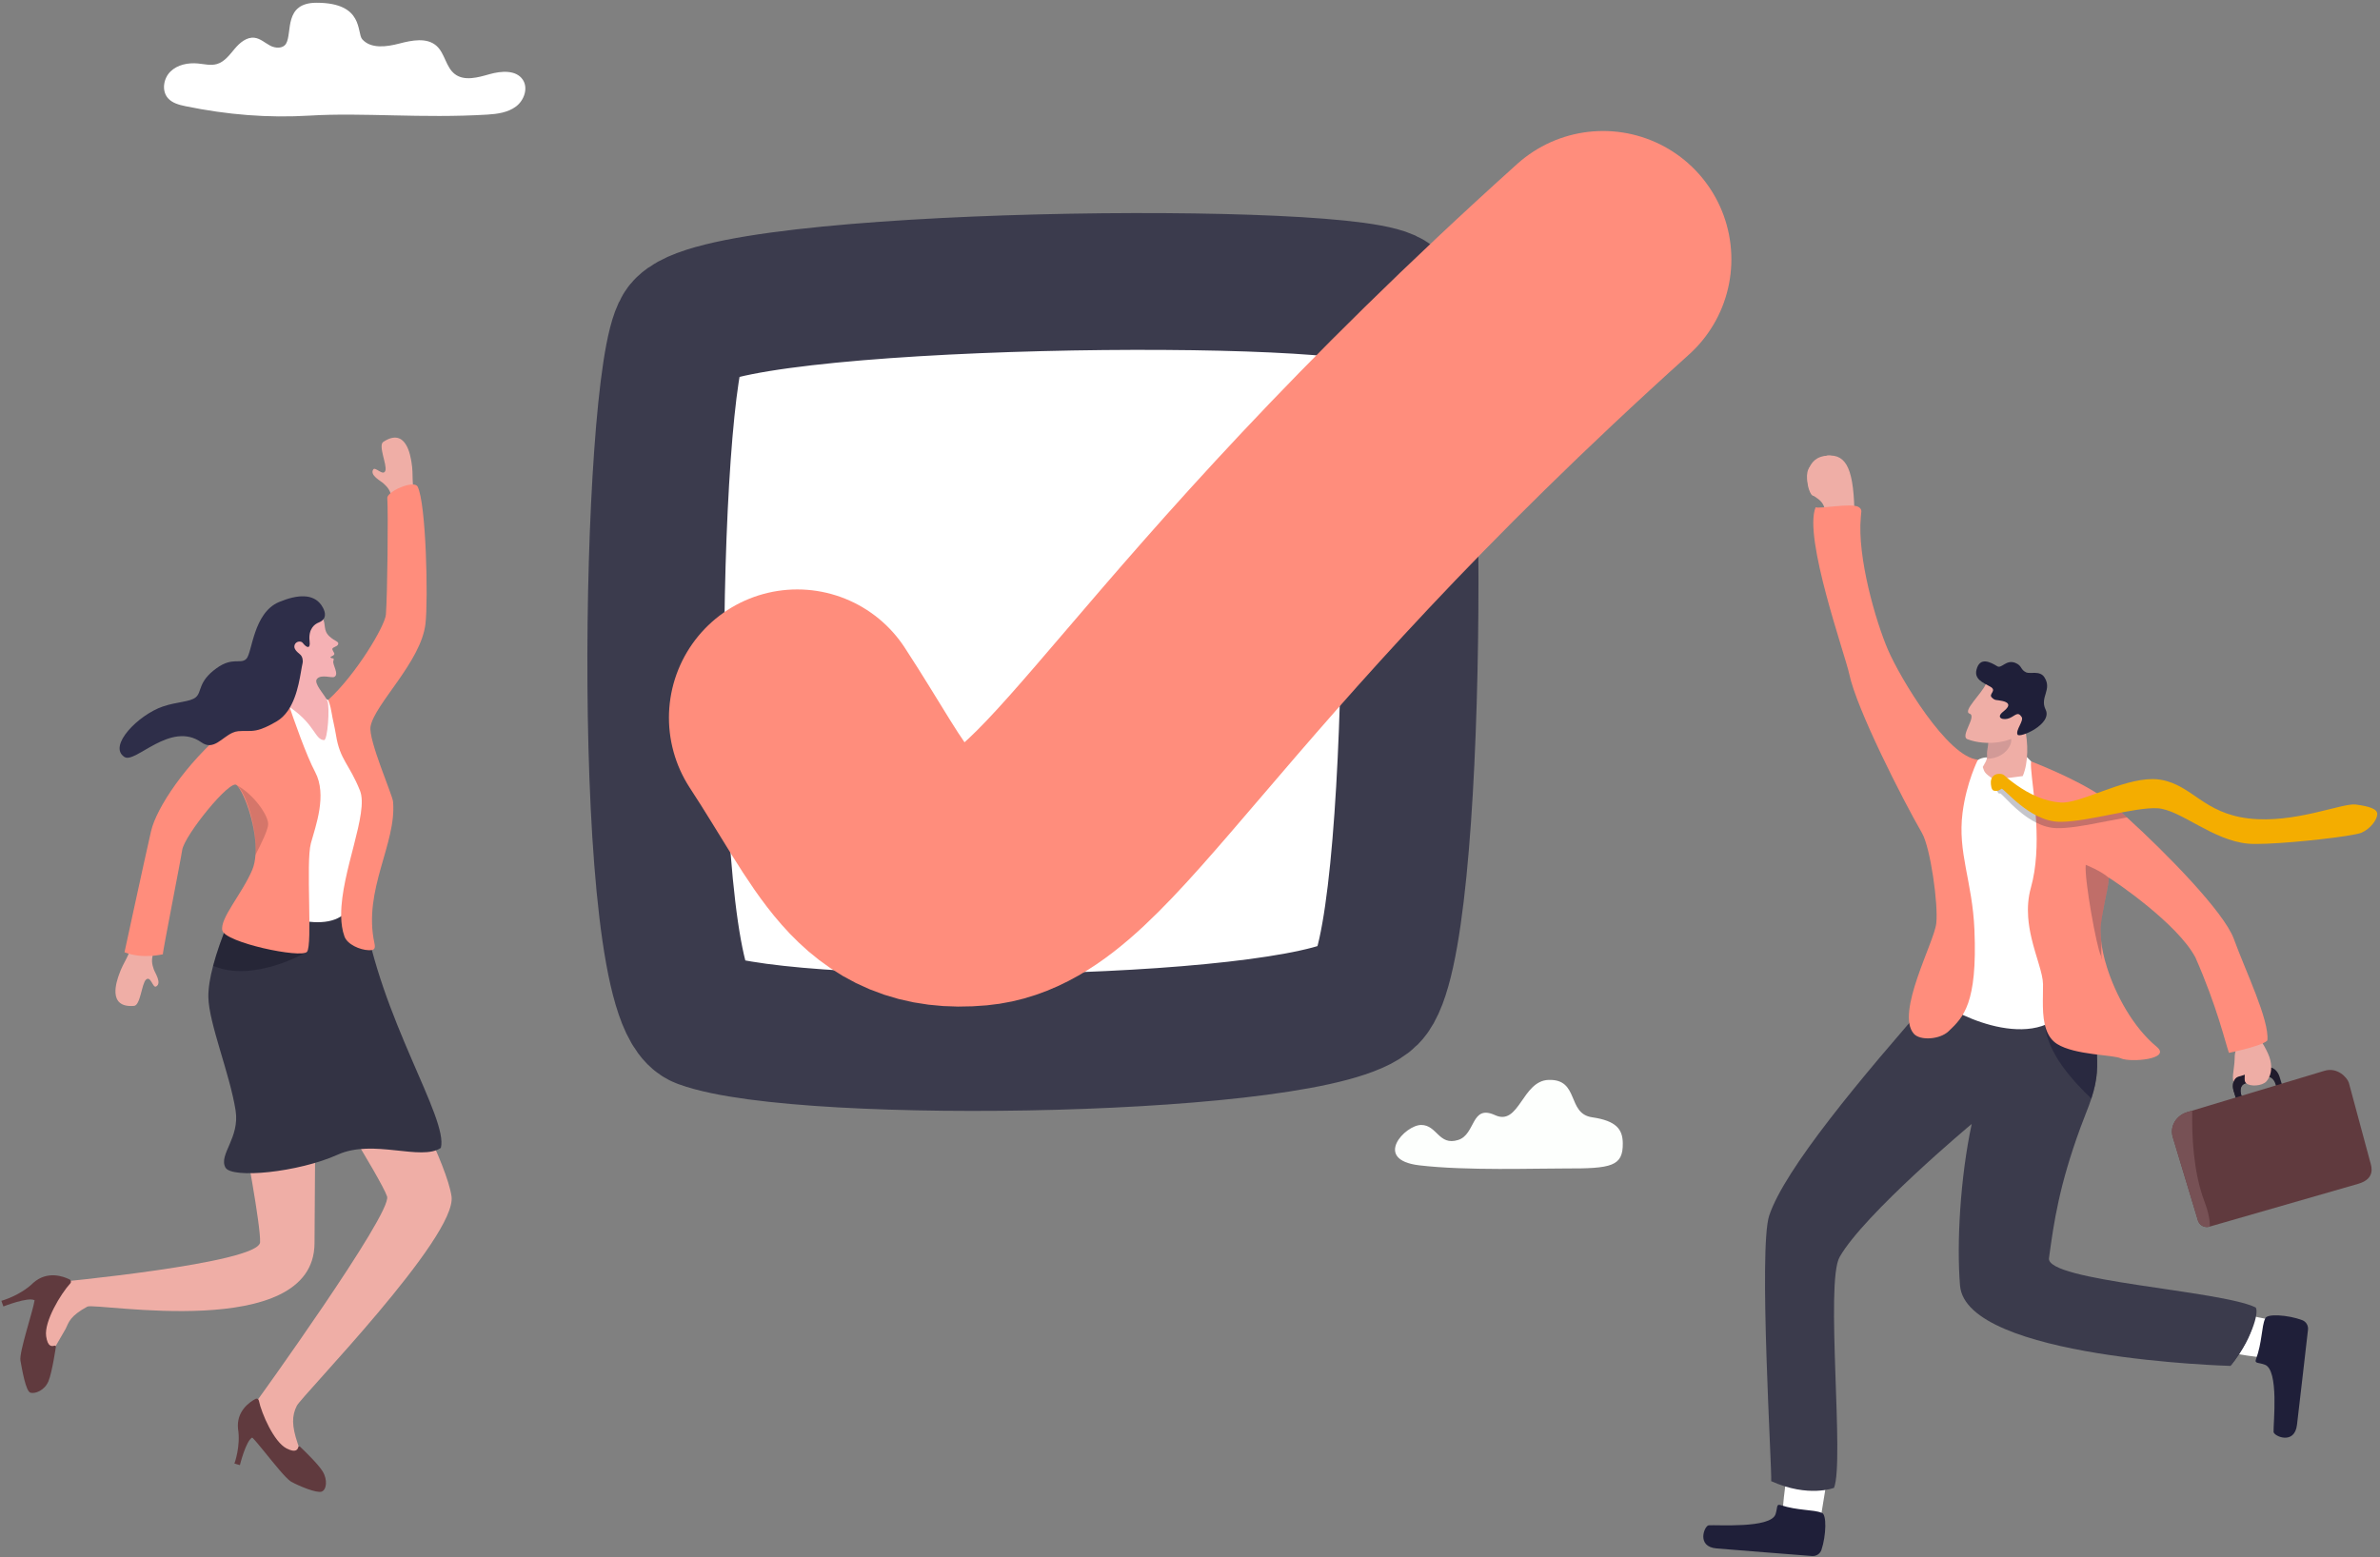 <svg width="579" height="379" viewBox="0 0 579 379" fill="none" xmlns="http://www.w3.org/2000/svg">
<rect x="0" y="0" width="579" height="379" fill="#808080" stroke="none"/>
<g clip-path="url(#clip0_654_80145)">
<path d="M95.362 122.129C95.329 119.407 94.05 118.365 93.348 117.69C92.647 117.014 89.896 115.679 90.796 114.251C91.294 113.461 93.23 116.001 93.748 114.544C94.231 113.185 91.921 108.399 93.254 107.523C98.879 103.824 99.868 111.157 100.093 112.406C100.7 115.779 99.906 117.737 101.28 122.007C102.654 126.278 97.641 126.92 97.641 126.92L95.362 122.129Z" fill="#EFAEA6"/>
<path d="M37.754 230.958C36.477 233.363 37.096 234.891 37.389 235.821C37.682 236.751 39.453 239.242 37.979 240.062C37.161 240.518 36.685 237.358 35.53 238.389C34.452 239.348 34.186 244.658 32.596 244.785C25.884 245.33 28.537 238.424 28.939 237.219C30.026 233.97 31.66 232.632 32.504 228.225C33.348 223.821 38.056 225.66 38.056 225.66L37.754 230.958Z" fill="#EFAEA6"/>
<path d="M76.636 284.156C76.583 290.15 76.538 296.408 76.515 302.556C76.414 326.715 23.23 316.883 21.241 317.967C17.004 320.28 16.761 321.731 15.974 323.366L12.865 328.744L7.672 322.06L12.998 312.115C12.998 312.115 63.052 307.439 63.272 302.298C63.357 300.281 62.469 294.302 61.356 287.784C61.03 285.868 60.681 283.907 60.337 281.985C58.857 273.782 57.374 266.313 57.374 266.313C57.344 264.992 54.446 254.141 53.735 253.028C51.837 250.069 50.934 231.975 59.784 233.621C74.336 236.334 77.101 246.613 77.101 246.613C77.101 246.613 76.846 262.2 76.666 281.126L76.636 284.156Z" fill="#EFAEA6"/>
<path d="M16.922 311.351C15.341 310.569 11.498 309.195 8.126 312.154C4.913 315.317 0.336 316.557 0.336 316.557L0.824 317.929C0.824 317.929 6.838 315.55 8.416 316.415C8.081 318.885 4.599 329.102 4.975 331.11C5.348 333.118 6.246 338.603 7.415 338.919C8.585 339.236 10.861 338.342 11.782 336.136C12.703 333.929 13.6 327.687 13.6 327.687C13.6 327.687 13.55 327.382 13.277 327.462C12.659 327.639 11.616 327.882 11.226 325.175C10.71 321.595 14.79 314.825 17.1 312.319C17.378 312.014 17.289 311.535 16.922 311.351Z" fill="#603A3E"/>
<path d="M71.835 241.794L76.705 244.611C76.883 244.714 77.042 244.851 77.17 245.011C78.769 247.021 87.905 256.658 91.662 261.396C91.689 261.429 95.734 259.791 95.757 259.827C98.54 263.97 108.722 283.492 109.844 291.109C111.289 300.935 73.436 339.656 72.21 342.094C70.985 344.531 70.952 346.942 72.43 351.307C72.444 351.351 72.462 351.393 72.48 351.437C73.211 353.116 71.074 354.559 69.792 353.255L64.368 347.75C64.243 347.623 64.14 347.478 64.06 347.318L62.002 343.109C61.75 342.594 61.783 341.987 62.088 341.501C62.088 341.501 95.488 295.234 94.167 291.159C92.844 287.087 75.68 259.862 75.68 259.862C75.337 259.504 68.246 264.678 67.752 264.719C66.043 264.87 61.49 264.228 56.225 254.976C54.645 252.195 57.949 247.054 59.047 245.481C59.257 245.179 59.568 244.957 59.92 244.851L70.529 241.643C70.967 241.51 71.441 241.566 71.835 241.794Z" fill="#EFAEA6"/>
<path d="M61.366 349.829C62.526 350.913 65.567 354.916 68.001 357.748C69.087 359.009 70.052 360.04 70.68 360.469C70.742 360.514 70.802 360.549 70.855 360.582C72.717 361.621 77.058 363.422 78.248 362.986C79.441 362.551 79.752 360.132 78.496 358.07C77.969 357.203 76.904 355.997 75.847 354.887C74.766 353.75 73.694 352.719 73.212 352.26C73.043 352.1 72.948 352.011 72.948 352.011C72.948 352.011 72.685 351.884 72.596 352.136C72.391 352.713 72.007 353.655 69.697 352.467C66.63 350.889 63.619 343.959 62.965 340.805C62.888 340.444 62.491 340.251 62.165 340.423C60.706 341.199 57.467 343.426 57.908 347.702C58.592 351.934 57.031 356.163 57.031 356.163L58.361 356.539C58.361 356.548 59.829 350.575 61.366 349.829Z" fill="#603A3E"/>
<path d="M54.838 284.109C56.345 286.91 72.576 285.311 82.204 280.969C90.811 277.087 102.453 282.607 107.249 279.341C109.123 272.132 92.427 247.691 88.345 221.115C77.177 226.138 58.293 218.23 58.293 218.23C58.293 218.23 58.201 218.417 58.036 218.764C57.073 220.78 53.663 228.166 51.845 235.034C51.119 237.779 50.649 240.445 50.69 242.648C50.811 249.054 55.898 261.258 57.313 270.21C58.379 276.933 53.145 280.969 54.838 284.109Z" fill="#333344"/>
<path d="M75.302 168.309L80.584 170.684L89.647 197.589C89.647 197.589 88.54 214.543 85.099 220.706C80.62 228.726 63.696 221.538 64.256 219.735C69.39 203.162 69.147 168.765 69.147 168.765L75.302 168.309Z" fill="white"/>
<path opacity="0.28" d="M51.844 235.035C61.78 239.273 74.68 231.632 74.68 231.632L59.941 220.245L58.035 218.762C57.072 220.781 53.662 228.167 51.844 235.035Z" fill="#070716"/>
<path d="M36.764 202.201C35.373 208.198 30.289 231.733 30.289 231.733C34.748 233.486 39.571 232.207 39.63 232.23C39.479 231.943 43.971 209.344 44.32 206.871C44.817 203.347 56.006 189.523 57.566 191.045C59.577 193.011 62.605 201.697 62.15 208.041C62.055 209.382 61.812 210.608 61.389 211.621C58.964 217.423 53.504 223.414 54.076 226.387C54.65 229.361 73.27 233.279 74.682 231.632C76.097 229.982 74.354 209.886 75.633 205.207C76.773 201.043 79.633 193.462 76.672 187.882C74.487 183.769 71.47 175.13 70.037 170.871C70.013 170.806 69.993 170.744 69.972 170.682C69.495 169.272 69.211 168.387 69.211 168.387C68.05 168.807 66.736 169.441 65.326 170.252C62.179 172.059 58.529 174.721 54.893 177.739C45.285 185.726 38.07 196.586 36.764 202.201Z" fill="#FF8D7C"/>
<path d="M87.579 192.41C89.761 197.889 82.987 212.139 82.996 222.558C82.993 222.694 82.996 222.833 82.996 222.97C83.029 224.743 83.266 226.396 83.79 227.868C84.497 229.867 87.612 231.152 89.625 231.229C91.011 231.282 91.402 230.963 91.091 229.526C88.26 216.552 96.541 205.278 95.618 195.049C95.467 193.411 89.569 180.034 90.146 176.797C91.12 171.348 102.43 161.069 103.508 151.802C104.195 145.888 103.68 122.531 101.601 118.429C100.722 116.694 94.12 119.599 94.223 121.204C94.466 124.897 94.256 144.443 93.886 149.534C93.684 152.279 86.67 164.104 79.828 170.338C79.861 170.409 80.37 171.478 80.681 173.489C80.915 175.011 81.412 176.845 81.75 178.947C82.715 184.962 84.989 185.919 87.579 192.41Z" fill="#FF8D7C"/>
<path opacity="0.17" d="M62.146 208.04C63.416 205.614 65.216 201.951 65.243 200.574C65.284 198.442 61.779 193.33 57.562 191.047C59.813 192.735 62.605 201.699 62.146 208.04Z" fill="#070716"/>
<path opacity="0.17" d="M54.891 177.742C64.267 176.94 68.137 174.902 70.032 170.872C70.058 170.816 70.085 170.756 70.112 170.697L69.967 170.685L65.321 170.256C62.177 172.062 58.523 174.725 54.891 177.742Z" fill="#070716"/>
<path d="M78.449 150.283C79.399 152.06 78.523 153.357 80.157 154.873C81.454 156.076 82.526 156.091 82.262 156.787C81.999 157.483 80.661 157.447 80.871 158.093C81.081 158.738 81.715 159.108 81.034 159.529C80.581 159.807 80.042 159.893 80.69 160.169C80.948 160.278 81.365 159.994 81.096 160.873C80.829 161.741 82.591 164.072 81.321 164.729C80.687 165.058 78.112 164.013 77.108 165.218C76.205 166.299 79.035 169.112 79.651 170.552C80.267 171.991 79.722 180.147 78.834 180.108C76.622 180.005 76.655 176.403 70.757 172.275C64.066 167.593 69.416 158.741 69.416 158.741L70.414 153.304L78.449 150.283Z" fill="#F5B1B4"/>
<path d="M30.285 184.219C32.917 185.907 41.504 175.347 48.988 180.645C51.949 182.741 53.95 179.463 56.588 178.305C57.021 178.116 57.471 177.982 57.944 177.938C59.73 177.778 60.772 178.027 62.294 177.728C62.294 177.728 62.294 177.728 62.297 177.728C62.649 177.657 63.028 177.559 63.451 177.417C63.801 177.298 64.18 177.15 64.594 176.967C65.349 176.635 66.223 176.182 67.277 175.569C68.384 174.923 69.275 174.029 70.004 172.989L70.006 172.986C70.03 172.951 70.057 172.915 70.081 172.88C72.677 169.08 73.106 163.477 73.604 161.413C73.769 160.717 73.577 159.749 73.026 159.281C72.286 158.65 71.318 157.88 71.685 156.914C72.026 156.014 73.231 155.916 73.63 156.432C74.628 157.726 75.555 157.969 75.321 156.079C74.942 152.976 76.63 151.841 77.482 151.513C78.033 151.299 78.412 151.027 78.658 150.722V150.719C79.611 149.537 78.607 147.867 78.187 147.266C76.197 144.396 72.313 144.651 67.878 146.508C61.598 149.138 61.361 158.916 59.931 160.329C58.504 161.745 56.618 159.76 52.663 162.621C48.044 165.965 49.201 168.423 47.591 169.714C46.181 170.839 43.099 170.745 39.626 171.926C33.687 173.94 26.137 181.56 30.285 184.219Z" fill="#2E2E49"/>
<path d="M444.042 126.911C444.649 121.305 441.519 121.521 440.451 119.892C439.308 118.151 438.804 111.828 443.737 110.984C448.652 110.143 450.89 113.022 451.127 124.178C451.352 134.824 446.046 133.234 446.046 133.234C446.434 130.936 443.864 128.57 444.042 126.911Z" fill="#EFAEA6"/>
<path opacity="0.46" d="M501.024 274.535C501.024 274.535 501.021 274.541 501.016 274.553C500.959 274.496 500.936 274.47 500.93 274.461C500.947 274.467 501.024 274.535 501.024 274.535Z" fill="#1F1F39"/>
<path d="M433.703 367.917C433.807 364.147 435.255 354.744 435.255 354.744L445.179 355.621L442.878 369.723L435.785 373.413L433.703 367.917Z" fill="white"/>
<path d="M433.129 366.255C432.11 365.92 432.459 366.948 431.947 368.488C430.769 372.009 417.682 371.026 415.684 371.186C414.654 371.269 412.572 376.419 417.641 376.815C422.023 377.159 436.054 378.314 440.853 378.66C441.857 378.731 442.789 378.124 443.112 377.171C444.264 373.768 444.471 368.36 443.145 368.135C441.17 367.324 437.374 367.65 433.129 366.255Z" fill="#1F1F39"/>
<path d="M550.495 330.325C546.732 330.085 537.391 328.302 537.391 328.302L538.622 318.414L552.63 321.222L556.061 328.445L550.495 330.325Z" fill="white"/>
<path d="M548.81 330.842C548.439 331.849 549.479 331.535 550.998 332.104C554.473 333.407 553.023 346.452 553.111 348.457C553.156 349.491 558.228 351.753 558.808 346.704C559.308 342.336 560.966 328.352 561.484 323.569C561.594 322.568 561.02 321.614 560.078 321.259C556.721 319.985 551.323 319.583 551.051 320.903C550.166 322.84 550.355 326.646 548.81 330.842Z" fill="#1F1F39"/>
<path d="M542.638 332.396C542.638 332.396 478.299 330.646 476.83 312.844C475.986 302.636 476.869 286.62 479.673 273.528C479.673 273.528 479.673 273.528 479.67 273.53C479.492 273.622 453.452 295.487 447.537 305.894C444.011 312.104 448.739 355.584 446.178 362.067C446.178 362.067 439.975 364.537 430.892 360.441C431.111 357.675 427.774 303.711 430.409 295.807C434.172 284.512 452.535 262.469 470.755 241.76C470.755 241.76 480.845 251.352 493.914 244.727C500.176 241.552 509.517 245.53 509.617 247.807C509.736 250.674 509.919 252.957 510.047 254.932C510.349 259.487 510.375 262.449 508.768 267.362C508.418 268.425 507.992 269.583 507.477 270.868C507.012 272.029 506.571 273.181 506.153 274.324C500.951 288.536 499.669 297.326 498.47 306.175C497.709 311.787 540.311 313.999 548.764 318.178C549.647 319.513 547.604 326.153 542.638 332.396Z" fill="#3B3B4C"/>
<path d="M548.008 322.564C547.49 324.88 545.85 328.357 542.641 332.394L548.008 322.564Z" fill="#3B3B4C"/>
<path d="M492.416 183.584C488.987 182.6 488.176 188.357 485.384 188.58C483.691 188.713 484.993 185.36 484.194 184.546C483.703 184.046 481.589 184.362 480.659 185.343C464.742 202.17 482.24 241.661 472.253 243.355C470.196 243.705 490.705 256.119 501.011 247.326C509.668 239.943 507.323 236.689 506.9 234.21C505.28 224.713 499.516 192.468 499.516 192.468C499.516 192.468 497.538 188.369 492.416 183.584Z" fill="white"/>
<path d="M474.025 250.975C471.914 252.977 467.121 253.297 465.59 251.564C461.107 246.497 470.531 229.368 471.052 224.701C471.574 220.037 469.622 206.272 467.588 202.742C462.712 194.284 451.618 172.413 449.877 164.008C448.962 159.59 438.627 130.677 441.703 123.451C442.807 123.86 450.28 122.373 452.095 123.347C452.652 123.646 452.942 124.111 452.782 124.834C452.752 125.18 452.723 125.533 452.693 125.885C451.796 135.519 456.278 151.09 459.287 158.097C462.295 165.107 473.865 184.345 481.187 184.863C481.187 184.863 478.386 190.401 477.445 197.781C476.198 207.53 479.846 214.451 480.337 226.291C481.078 244.238 477.646 247.549 474.025 250.975Z" fill="#FF8D7C"/>
<path opacity="0.62" d="M508.77 267.362C503.728 262.478 498.162 256.232 497.445 249.314L510.049 254.932C510.351 259.487 510.378 262.449 508.77 267.362Z" fill="#1F1F39"/>
<path d="M492.088 188.863C492.088 188.863 487.624 189.515 484.882 189.589C482.664 188.04 482.798 187.877 482.359 186.654C482.972 185.647 483.239 185.061 483.354 184.637C483.514 184.021 483.348 183.734 483.413 182.997C483.428 182.843 483.449 182.671 483.487 182.475C483.662 181.536 483.724 180.743 483.73 180.109C483.73 179.84 483.721 179.6 483.709 179.389C483.668 178.714 483.567 178.356 483.567 178.356L486.199 176.561L490.439 172.859C490.439 172.859 491.727 173.508 492.606 177.245C493.403 180.654 493.512 185.564 492.088 188.863Z" fill="#EFAEA6"/>
<path opacity="0.14" d="M483.352 184.638C483.511 184.022 483.346 183.735 483.411 182.998C483.426 182.844 483.446 182.672 483.485 182.477C483.659 181.538 483.722 180.744 483.728 180.11C483.728 179.841 483.719 179.601 483.707 179.391C483.988 179.323 487.766 178.449 488.782 179.059C490.366 180.016 488.284 184.668 483.352 184.638Z" fill="#1F1F39"/>
<path d="M483.184 166.344C482.035 168.941 477.366 173.06 479.175 173.679C480.984 174.298 476.742 179.167 478.642 179.895C483.249 181.661 489.633 180.568 491.015 178.527C492.398 176.487 494.251 170.09 494.251 170.09L483.184 166.344Z" fill="#EFAEA6"/>
<path d="M487.098 170.575C485.571 170.241 485.402 170.569 484.546 169.717C483.688 168.864 485.961 168.058 484.152 167.078C482.34 166.095 480.274 165.248 480.836 162.982C481.648 159.704 484.294 161.173 485.908 162.144C486.947 162.769 488.066 160.429 490.272 161.309C492.001 161.999 491.439 162.953 492.955 163.637C493.869 164.048 496.256 163.13 497.334 164.78C499.338 167.836 496.155 169.64 497.65 172.678C499.394 176.223 491.303 179.7 490.826 178.776C490.269 177.698 492.436 175.4 491.818 174.47C490.882 173.069 490.349 174.094 488.94 174.727C487.433 175.406 485.313 174.742 487.377 173.143C489.434 171.541 488.481 170.877 487.098 170.575Z" fill="#1F1F39"/>
<path d="M543.391 263.229C543.601 262.633 543.995 262.189 544.528 262.023L545.881 261.606L545.925 261.594L546.088 261.541L551.69 259.817C551.962 259.734 552.244 259.728 552.519 259.799H552.522C553.378 260.004 554.201 260.856 554.565 262.038L555.08 263.717L555.915 266.421L554.506 266.856L553.668 264.141L553.549 263.756C553.283 262.882 552.679 262.245 552.045 262.082H552.042C551.829 262.026 551.61 262.029 551.403 262.094L546.461 263.617L546.458 263.62L546.047 263.744C545.224 264.002 544.845 265.157 545.206 266.326L545.313 266.661L546.153 269.412L546.159 269.43L544.75 269.865L543.897 267.09L543.397 265.465C543.367 265.373 543.344 265.278 543.32 265.189C543.287 265.047 543.264 264.908 543.246 264.769C543.181 264.206 543.234 263.676 543.391 263.229Z" fill="#201B2C"/>
<path d="M543.996 254.004C544.215 255.716 543.655 255.388 543.638 257.674C543.62 259.96 542.596 263.407 543.786 263.446C544.976 263.484 545.485 261.974 545.953 261.571C546.421 261.168 545.53 262.747 546.456 263.606C547.383 264.461 550.308 264.316 551.35 263.17C552.393 262.024 552.828 260.153 552.322 258.008C551.815 255.864 550.012 253.255 549.55 252.379C549.091 251.505 543.996 254.004 543.996 254.004Z" fill="#EEADA5"/>
<path d="M543.389 263.221V263.218C543.596 262.623 543.996 262.175 544.529 262.01L545.885 261.61L545.926 261.598L545.929 261.595L546.027 261.568L546.033 262.063L546.03 262.072V262.098V262.104L546.033 262.818L546.045 263.727C545.219 263.985 544.843 265.143 545.201 266.313L545.207 266.327L545.307 266.665L546.154 269.413L544.751 269.846L543.901 267.089L543.401 265.463C543.371 265.371 543.347 265.276 543.324 265.187C543.291 265.045 543.267 264.906 543.25 264.767C543.179 264.204 543.232 263.668 543.389 263.221Z" fill="#201B2C"/>
<path d="M528.598 276.747L534.706 296.989C535.067 298.189 536.334 298.87 537.533 298.505L537.598 298.485L573.802 288.054C577.873 286.825 576.979 283.959 576.615 282.759L571.422 263.492C571.061 262.292 568.659 259.571 565.417 260.601L533.32 270.274L532.115 270.635C529.468 271.438 527.781 274.032 528.598 276.747Z" fill="#603A3E"/>
<path d="M528.598 276.747L534.706 296.989C535.067 298.188 536.334 298.869 537.533 298.505L537.598 298.484C537.655 297.161 537.35 295.188 536.248 292.259C533.59 285.179 533.193 276.362 533.32 270.273L532.115 270.635C529.468 271.437 527.781 274.032 528.598 276.747Z" fill="#775155"/>
<path d="M493.406 223.172C493.531 224.952 493.839 226.682 494.226 228.325C495.298 232.91 496.983 236.851 497.021 239.505C497.069 242.822 496.636 247.246 497.806 250.545C498.321 252.002 499.144 253.243 500.465 254.066C504.764 256.77 514.075 256.673 515.929 257.54C518.185 258.6 528.39 257.798 524.678 254.736C518.883 249.953 514.653 242.004 512.565 235.365C511.813 232.975 511.337 230.757 511.168 228.912C511.147 228.716 511.132 228.527 511.12 228.343C511.103 228.127 511.085 227.92 511.073 227.718C511.064 227.632 511.061 227.552 511.058 227.469C511.043 227.2 511.035 226.939 511.026 226.693C511.023 226.528 511.02 226.371 511.02 226.22C511.02 226.08 511.023 225.95 511.026 225.826C511.029 225.749 511.032 225.678 511.035 225.61C511.049 225.396 511.064 225.204 511.085 225.026C511.132 224.641 511.186 224.25 511.245 223.859C511.304 223.465 511.366 223.072 511.434 222.678C511.579 221.819 511.745 220.963 511.908 220.134C511.952 219.894 512 219.654 512.047 219.42C512.163 218.846 512.275 218.295 512.382 217.771C512.438 217.489 512.494 217.223 512.545 216.962C512.571 216.817 512.598 216.678 512.624 216.542C512.672 216.305 512.713 216.08 512.752 215.86C512.799 215.603 512.838 215.363 512.873 215.141C512.885 215.073 512.894 215.005 512.903 214.939C512.912 214.874 512.921 214.812 512.926 214.75C512.95 214.563 512.971 214.392 512.983 214.238L512.986 214.226C512.986 214.178 512.989 214.131 512.995 214.086V214.075C513.006 213.882 513.003 213.719 512.983 213.592C512.98 213.574 512.977 213.559 512.974 213.545C514.359 214.344 529.752 224.748 534.102 233.016C539.381 245.016 541.37 253.717 542.238 256.184C542.247 256.205 542.264 256.216 542.288 256.211C542.774 256.107 543.295 255.991 543.839 255.864C546.178 255.325 548.893 254.611 550.451 253.909C550.99 253.667 551.386 253.424 551.588 253.196C551.597 253.187 551.597 253.181 551.6 253.172C552.1 248.226 546.329 236.425 543.443 228.482C541.083 221.976 527.025 207.622 517.43 198.915C516.035 197.647 514.735 196.504 513.581 195.521C512.941 194.976 512.219 194.431 511.437 193.895C504.838 189.349 494.102 185.289 494.102 185.289C494.099 185.316 494.099 185.336 494.096 185.366C493.948 186.933 494.549 190.7 495.002 195.426C495.147 196.931 495.278 198.53 495.363 200.191C495.633 205.315 495.482 210.986 494.067 216.029C493.386 218.452 493.241 220.856 493.406 223.172Z" fill="#FF8D7C"/>
<path opacity="0.28" d="M512.988 213.59L512.991 214.233V214.239C512.867 215.844 512.026 219.244 511.44 222.679C511.306 223.467 511.185 224.255 511.09 225.025C510.978 225.925 511.019 227.281 511.173 228.913C511.297 230.269 511.105 231.806 511.289 233.414C511.108 233.16 511.271 232.858 511.087 232.526C510.104 230.746 507.031 213.946 507.416 210.451C507.413 210.451 511.223 211.976 512.988 213.59Z" fill="#1F1F39"/>
<path opacity="0.26" d="M485.738 189.861C484.684 189.76 485.957 188.581 485.943 189.307C485.937 189.464 485.857 189.656 485.738 189.861Z" fill="#1F1F39"/>
<path opacity="0.26" d="M484.868 191.689C485.291 191.78 485.572 192.133 485.8 192.464C486.081 192.879 486.274 193.258 486.531 193.069C486.89 192.82 490.466 197.739 495.36 200.188C496.93 200.976 498.632 201.506 500.408 201.532C501.092 201.544 501.824 201.515 502.599 201.45C504.231 201.322 506.046 201.053 507.938 200.721C511.079 200.164 514.419 199.442 517.427 198.917C516.032 197.65 514.732 196.507 513.578 195.524C512.938 194.979 512.216 194.434 511.434 193.898C508.583 194.925 505.883 195.971 503.659 196.501C502.546 196.77 501.56 196.907 500.728 196.85C500.352 196.824 499.979 196.782 499.612 196.732C497.99 196.504 496.444 196.033 494.999 195.426C492.26 194.268 489.889 192.61 488.056 191.144C487.053 190.335 486.934 189.953 485.774 189.87C485.762 189.867 485.753 189.867 485.741 189.867C485.306 190.625 484.352 191.582 484.868 191.689Z" fill="#1F1F39"/>
<path d="M578.339 198.134C578.309 199.425 576.775 201.622 574.528 202.626C574.025 202.851 572.624 203.136 570.694 203.435C564.02 204.468 551.026 205.691 546.881 205.303C542.576 204.898 538.502 202.86 534.807 200.867C531.02 198.821 527.627 196.825 524.791 196.686C519.364 196.422 508.294 199.857 501.641 199.982C501.422 199.988 501.206 199.988 500.995 199.985C493.676 199.869 487.391 191.601 486.923 191.944C486.597 192.178 486.286 192.412 485.81 192.465C485.602 192.489 485.363 192.477 485.075 192.418C484.424 192.282 484.315 190.991 484.329 190.256C484.344 189.522 484.812 188.319 486.358 188.316C487.524 188.316 487.637 188.787 488.643 189.59C491.101 191.556 494.529 193.875 498.52 194.855C499.423 195.077 500.356 195.231 501.312 195.297C506.055 195.622 516.089 189.575 523.66 189.59C524.361 189.59 525.036 189.64 525.691 189.756C533.389 191.106 535.988 197.861 547.076 199.176C558.167 200.488 569.826 195.356 573.098 195.785C576.37 196.209 578.365 196.843 578.339 198.134Z" fill="#F4AD00"/>
<path d="M445.228 110.853C446.797 111.045 447.768 115.378 445.98 117.365C444.192 119.352 441.133 122.065 440.449 119.894C439.765 117.723 439.052 115.271 440.269 113.63C441.485 111.99 443.854 110.684 445.228 110.853Z" fill="#EFAEA6"/>
<path d="M165.97 80.016C157.937 92.493 155.332 242.557 170.68 248.163C195.485 257.225 320.576 255.06 333.141 242.417C345.71 229.775 344.919 80.822 338.444 73.151C331.969 65.481 174.375 66.968 165.97 80.016Z" fill="white" stroke="#3B3B4D" stroke-width="33.287" stroke-miterlimit="10"/>
<path d="M193.953 174.655C210.595 200.1 215.256 215.576 237.206 213.562C262.932 211.202 283.569 158.858 389.989 63.096" stroke="#FF8D7C" stroke-width="62.434" stroke-miterlimit="10" stroke-linecap="round" stroke-linejoin="round"/>
<path d="M345.741 273.76C341.848 273.76 333.851 282.227 345.282 283.583C356.713 284.94 373.835 284.315 380.763 284.344C392.073 284.392 394.877 283.823 394.788 278.158C394.735 274.879 393.293 272.756 387.33 271.894C381.128 271 384.296 262.542 376.725 262.797C370.276 263.016 369.619 274.086 363.718 271.373C357.818 268.66 359.052 276.055 354.739 277.412C349.995 278.901 349.631 273.76 345.741 273.76Z" fill="#FDFFFD"/>
<path d="M75.475 28.126C65.145 28.751 55.268 27.93 45.13 25.843C43.576 25.523 41.927 25.093 40.873 23.906C39.277 22.108 39.757 19.078 41.477 17.399C43.197 15.72 45.793 15.217 48.186 15.451C49.719 15.599 51.289 16.013 52.769 15.584C54.616 15.051 55.842 13.36 57.08 11.888C58.32 10.416 59.996 8.962 61.906 9.19C63.336 9.362 64.464 10.44 65.74 11.115C67.013 11.79 68.864 11.861 69.595 10.617C71.158 7.961 68.967 0.67 77.014 0.67C88.632 0.67 86.734 8.008 88.132 9.566C90.252 11.927 94.027 11.408 97.097 10.609C100.167 9.809 103.824 9.051 106.195 11.162C108.25 12.993 108.46 16.351 110.645 18.024C112.969 19.804 116.274 18.856 119.092 18.054C121.911 17.254 125.544 16.961 127.178 19.389C128.549 21.427 127.527 24.385 125.576 25.878C123.628 27.371 121.055 27.735 118.604 27.886C102.69 28.851 88.242 27.353 75.475 28.126Z" fill="white"/>
</g>
<defs>
<clipPath id="clip0_654_80145">
<rect width="578" height="378" fill="white" transform="translate(0.336 0.668)"/>
</clipPath>
</defs>
</svg>

